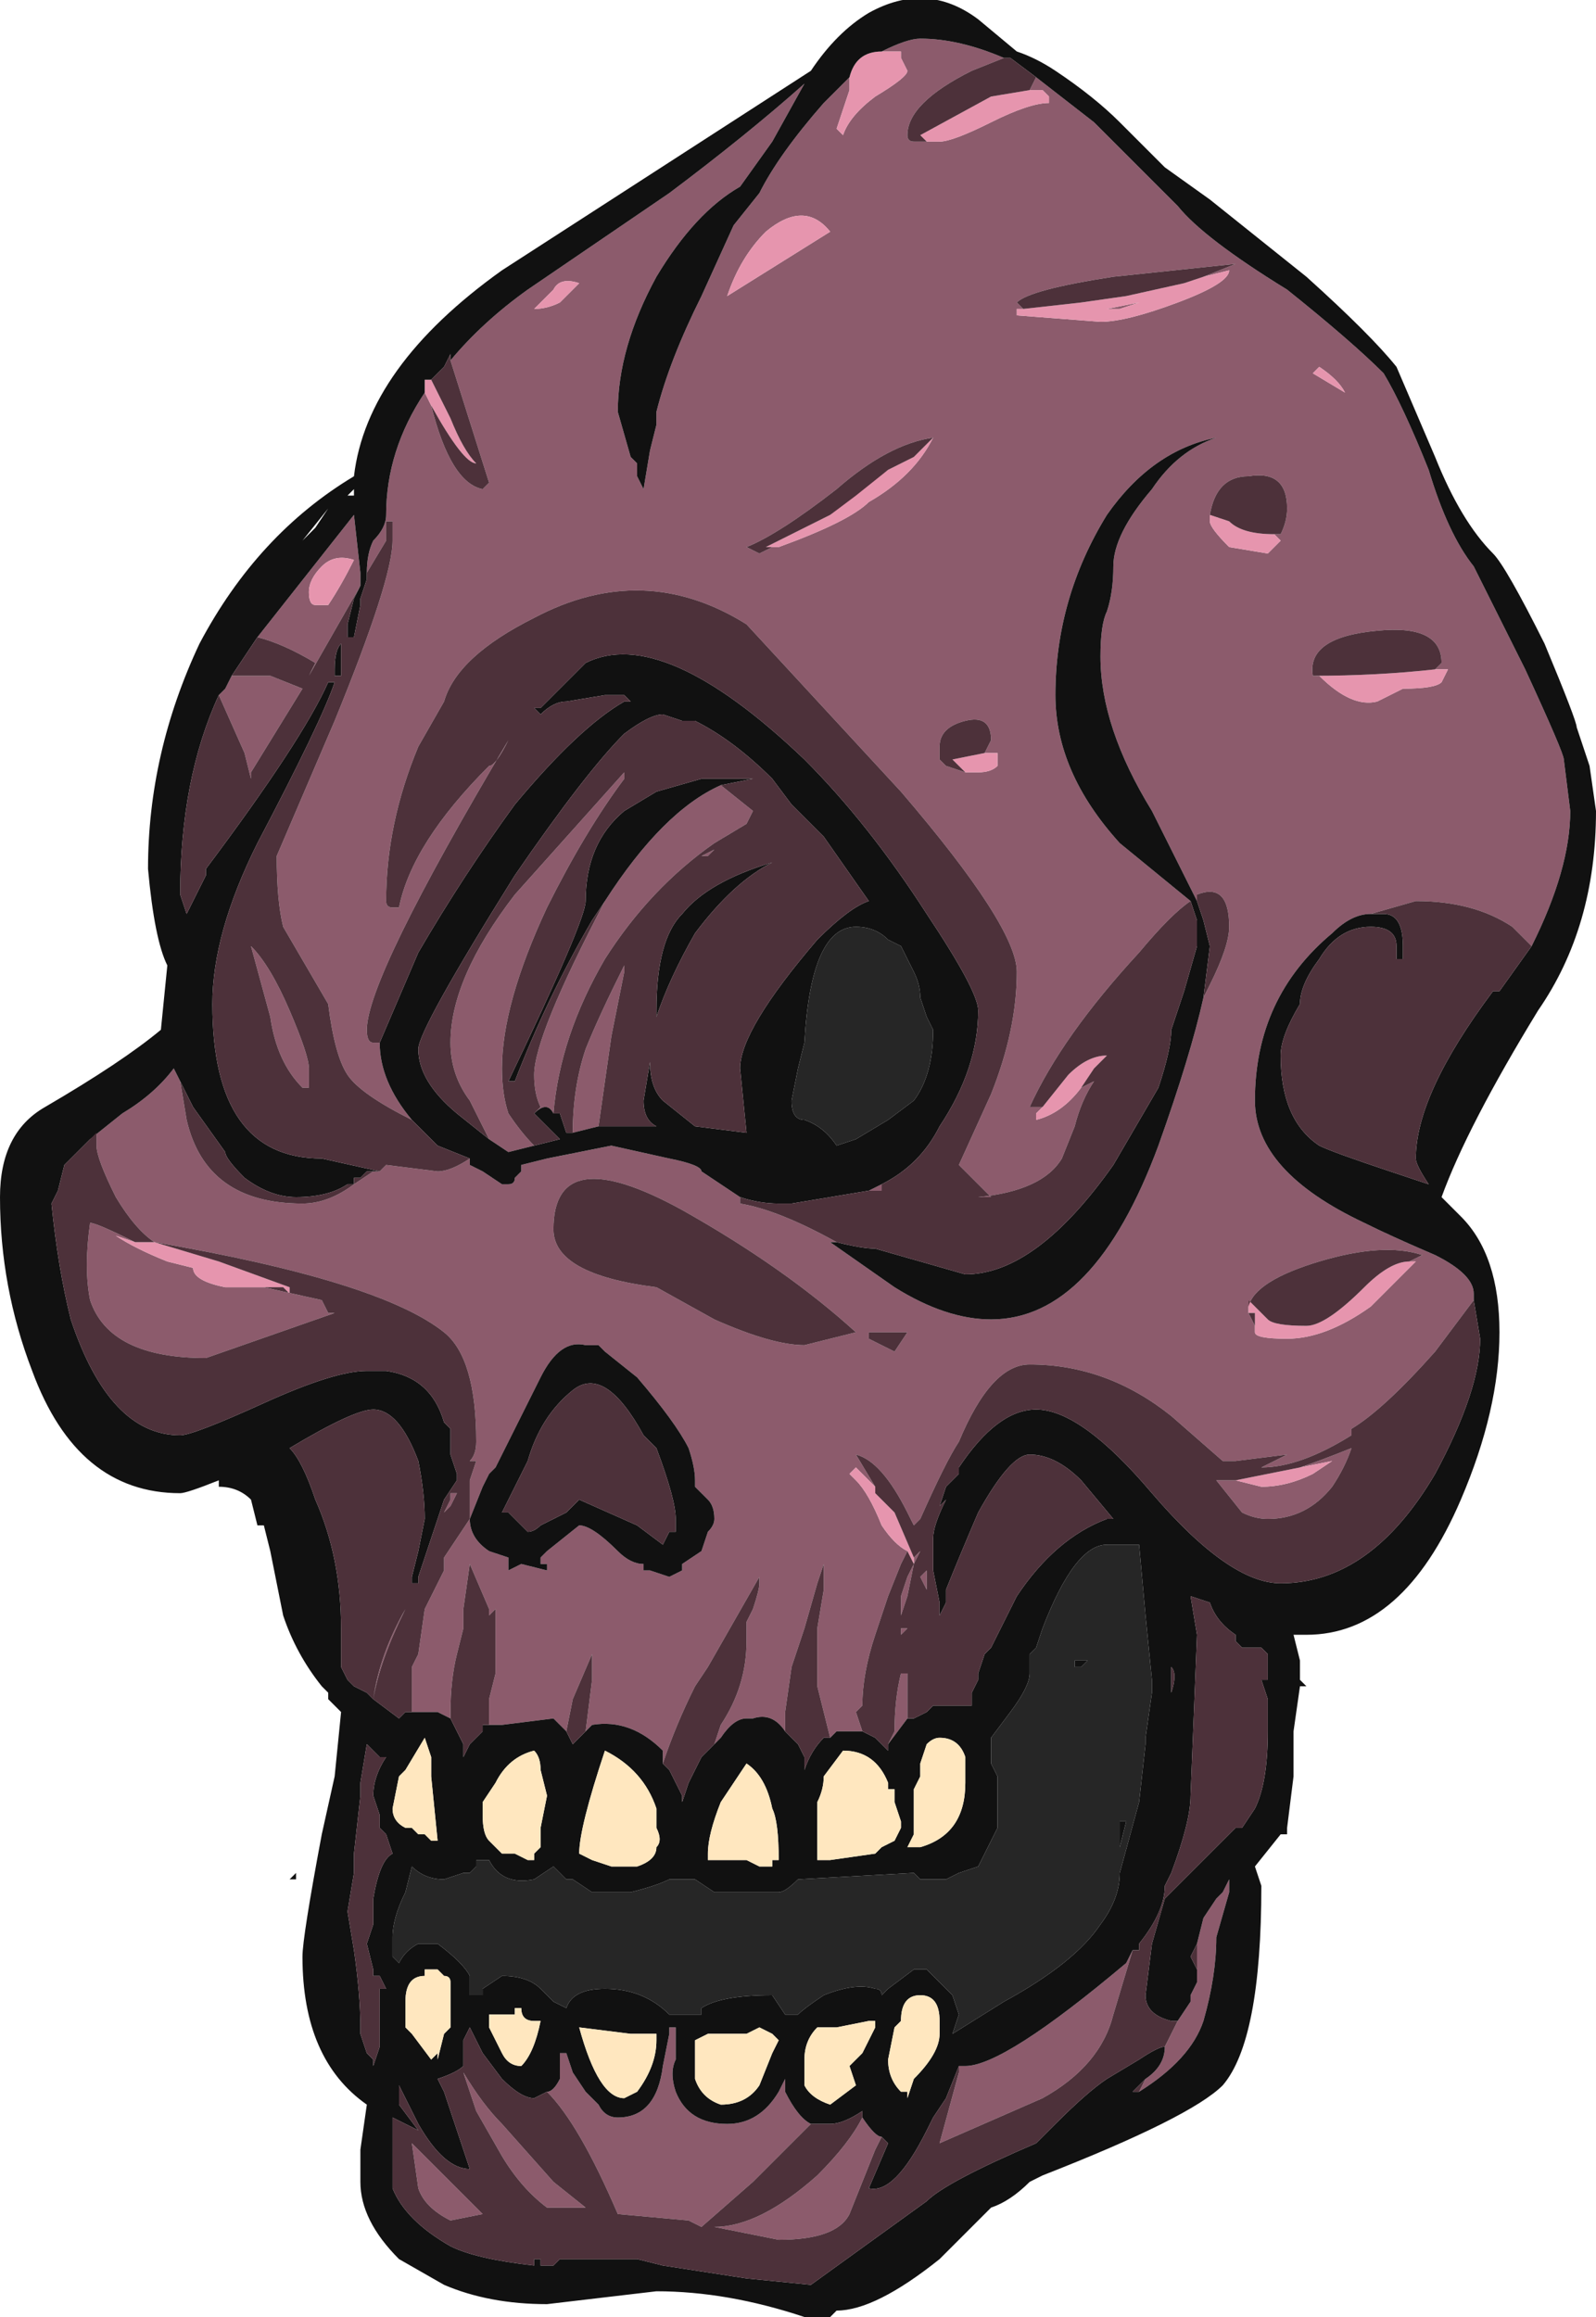 <?xml version="1.0" encoding="UTF-8" standalone="no"?>
<svg xmlns:ffdec="https://www.free-decompiler.com/flash" xmlns:xlink="http://www.w3.org/1999/xlink" ffdec:objectType="frame" height="126.0px" width="86.8px" xmlns="http://www.w3.org/2000/svg">
  <g transform="matrix(1.0, 0.0, 0.0, 1.0, 47.95, 105.35)">
    <use ffdec:characterId="55" height="18.0" transform="matrix(7.0, 0.0, 0.0, 7.0, -47.95, -105.35)" width="12.4" xlink:href="#shape0"/>
  </g>
  <defs>
    <g id="shape0" transform="matrix(1.0, 0.0, 0.0, 1.0, 6.85, 15.05)">
      <path d="M0.0 -14.65 Q0.2 -14.75 0.3 -14.75 0.6 -14.75 0.95 -14.6 L0.7 -14.5 Q0.2 -14.25 0.2 -14.0 0.2 -13.95 0.25 -13.95 L0.35 -13.95 0.45 -13.95 Q0.55 -13.95 0.85 -14.1 1.15 -14.25 1.3 -14.25 L1.3 -14.3 1.25 -14.35 1.15 -14.35 1.2 -14.45 1.65 -14.1 2.3 -13.45 Q2.5 -13.2 3.15 -12.8 3.65 -12.4 3.9 -12.15 4.05 -11.9 4.25 -11.4 4.4 -10.9 4.6 -10.65 L5.0 -9.85 Q5.3 -9.2 5.3 -9.15 L5.35 -8.75 Q5.35 -8.3 5.05 -7.7 L4.9 -7.85 Q4.6 -8.05 4.15 -8.05 L3.8 -7.95 Q3.65 -7.95 3.5 -7.8 2.9 -7.3 2.9 -6.5 2.9 -5.95 3.75 -5.55 3.95 -5.45 4.3 -5.3 4.6 -5.15 4.6 -5.0 L4.6 -4.95 4.3 -4.55 Q3.9 -4.1 3.65 -3.95 L3.65 -3.9 Q3.25 -3.65 2.95 -3.65 L3.15 -3.75 2.75 -3.7 2.65 -3.7 2.25 -4.05 Q1.75 -4.45 1.15 -4.45 0.85 -4.45 0.6 -3.85 0.5 -3.7 0.3 -3.25 L0.25 -3.2 0.2 -3.3 Q0.0 -3.7 -0.2 -3.75 L-0.05 -3.5 -0.2 -3.65 -0.25 -3.6 -0.2 -3.55 Q-0.1 -3.45 0.0 -3.2 0.1 -3.05 0.2 -3.0 L0.15 -2.9 0.05 -2.65 -0.05 -2.35 Q-0.15 -2.05 -0.15 -1.8 L-0.2 -1.75 -0.15 -1.6 -0.35 -1.6 -0.4 -1.55 -0.5 -1.95 -0.5 -2.4 -0.45 -2.7 -0.45 -2.9 -0.5 -2.75 -0.6 -2.4 -0.7 -2.1 -0.75 -1.75 -0.75 -1.6 Q-0.85 -1.75 -1.0 -1.7 L-1.05 -1.7 Q-1.15 -1.7 -1.25 -1.55 L-1.3 -1.5 -1.25 -1.65 Q-1.05 -1.95 -1.05 -2.3 L-1.05 -2.45 -1.0 -2.55 Q-0.95 -2.7 -0.95 -2.75 L-0.95 -2.8 -1.35 -2.1 -1.45 -1.95 Q-1.6 -1.65 -1.7 -1.35 L-1.7 -1.45 Q-1.95 -1.7 -2.25 -1.65 L-2.3 -1.6 -2.25 -2.0 -2.25 -2.2 -2.4 -1.85 -2.45 -1.6 -2.55 -1.7 -2.95 -1.65 -3.05 -1.65 -3.05 -1.85 -3.0 -2.05 -3.0 -2.55 -3.05 -2.5 -3.05 -2.55 -3.2 -2.9 -3.25 -2.55 -3.25 -2.4 -3.3 -2.2 Q-3.35 -2.0 -3.35 -1.75 L-3.35 -1.7 -3.45 -1.75 -3.65 -1.75 -3.65 -2.1 -3.6 -2.2 -3.55 -2.55 -3.4 -2.85 -3.4 -2.95 -3.2 -3.25 -3.2 -3.35 Q-3.2 -3.45 -3.2 -3.5 L-3.2 -3.55 -3.15 -3.7 -3.2 -3.7 Q-3.15 -3.75 -3.15 -3.85 -3.15 -4.5 -3.4 -4.7 -3.9 -5.1 -5.65 -5.4 -5.8 -5.5 -5.95 -5.75 -6.1 -6.05 -6.1 -6.15 L-6.1 -6.25 -6.15 -6.2 -5.9 -6.4 Q-5.65 -6.55 -5.5 -6.75 L-5.45 -6.65 -5.4 -6.35 Q-5.25 -5.7 -4.5 -5.7 -4.3 -5.7 -4.1 -5.85 L-3.95 -5.95 -3.9 -5.95 -3.85 -6.0 -3.45 -5.95 Q-3.35 -5.95 -3.2 -6.05 L-3.2 -6.0 -3.1 -5.95 -2.95 -5.85 -2.9 -5.85 Q-2.85 -5.85 -2.85 -5.9 L-2.8 -5.95 -2.8 -6.0 -2.6 -6.05 -2.1 -6.15 -1.65 -6.05 Q-1.4 -6.0 -1.4 -5.95 L-1.1 -5.75 -1.1 -5.7 Q-0.8 -5.65 -0.35 -5.4 L-0.4 -5.4 0.1 -5.05 Q0.5 -4.8 0.85 -4.8 1.65 -4.8 2.15 -6.15 2.4 -6.85 2.5 -7.3 L2.55 -7.4 Q2.7 -7.7 2.7 -7.85 2.7 -8.2 2.45 -8.1 L2.45 -8.05 2.1 -8.75 Q1.7 -9.4 1.7 -9.95 1.7 -10.2 1.75 -10.3 1.8 -10.45 1.8 -10.65 1.8 -10.9 2.1 -11.25 2.3 -11.55 2.6 -11.65 2.1 -11.55 1.75 -11.05 1.35 -10.4 1.35 -9.65 1.35 -9.05 1.85 -8.5 L2.4 -8.05 Q2.25 -7.95 2.0 -7.65 1.4 -7.0 1.15 -6.45 L1.25 -6.45 1.2 -6.4 1.2 -6.35 Q1.4 -6.4 1.55 -6.6 L1.65 -6.65 Q1.55 -6.5 1.5 -6.3 L1.4 -6.05 Q1.25 -5.8 0.75 -5.75 L0.85 -5.75 0.6 -6.0 0.85 -6.55 Q1.05 -7.05 1.05 -7.5 1.05 -7.85 0.15 -8.9 L-1.05 -10.2 Q-1.85 -10.7 -2.7 -10.25 -3.3 -9.95 -3.4 -9.6 L-3.6 -9.25 Q-3.85 -8.65 -3.85 -8.05 -3.85 -8.0 -3.8 -8.0 L-3.75 -8.0 Q-3.65 -8.5 -3.05 -9.1 -3.0 -9.1 -2.9 -9.3 -4.0 -7.45 -4.0 -7.05 -4.0 -6.95 -3.95 -6.95 L-3.9 -6.95 Q-3.9 -6.65 -3.65 -6.35 -4.05 -6.55 -4.15 -6.7 -4.25 -6.85 -4.3 -7.25 L-4.65 -7.85 Q-4.7 -8.05 -4.7 -8.4 L-4.25 -9.45 Q-3.8 -10.55 -3.8 -10.85 L-3.8 -11.0 -3.85 -11.0 -3.85 -10.85 -4.0 -10.6 Q-4.0 -10.75 -3.95 -10.85 -3.85 -10.95 -3.85 -11.05 -3.85 -11.55 -3.55 -12.0 L-3.5 -11.9 Q-3.35 -11.3 -3.1 -11.25 L-3.05 -11.3 -3.35 -12.25 Q-3.1 -12.55 -2.75 -12.8 L-1.65 -13.55 Q-1.05 -14.0 -0.6 -14.4 L-0.85 -13.95 -1.1 -13.6 Q-1.45 -13.4 -1.75 -12.9 -2.05 -12.35 -2.05 -11.85 L-1.95 -11.5 -1.9 -11.45 -1.9 -11.35 -1.85 -11.25 -1.8 -11.55 -1.75 -11.75 -1.75 -11.85 Q-1.65 -12.25 -1.4 -12.75 L-1.15 -13.3 -0.95 -13.55 Q-0.8 -13.85 -0.45 -14.25 L-0.25 -14.45 -0.25 -14.35 -0.35 -14.05 -0.3 -14.0 Q-0.25 -14.15 -0.05 -14.3 0.2 -14.45 0.2 -14.5 L0.15 -14.6 0.15 -14.65 0.0 -14.65 M3.45 -11.6 L3.45 -11.6 M3.35 -12.15 L3.6 -12.0 Q3.55 -12.1 3.4 -12.2 L3.35 -12.15 M3.05 -10.9 L3.1 -10.9 Q3.15 -11.0 3.15 -11.1 3.15 -11.4 2.85 -11.35 2.6 -11.35 2.55 -11.05 L2.55 -11.0 Q2.55 -10.95 2.7 -10.8 L3.0 -10.75 3.1 -10.85 3.05 -10.9 M2.0 -12.7 Q2.05 -12.7 2.0 -12.7 L1.85 -12.65 1.75 -12.65 2.0 -12.7 M2.5 -12.9 L2.75 -13.0 1.8 -12.9 Q1.15 -12.8 1.05 -12.7 L1.1 -12.65 1.05 -12.65 1.05 -12.6 1.7 -12.55 Q1.9 -12.55 2.3 -12.7 2.7 -12.85 2.7 -12.95 L2.5 -12.9 M0.05 -11.4 L-0.15 -11.25 -0.4 -11.05 -0.2 -11.2 0.05 -11.4 M-0.85 -10.8 L-0.8 -10.8 Q-0.25 -11.0 -0.1 -11.15 0.25 -11.35 0.4 -11.65 0.05 -11.6 -0.35 -11.25 -0.8 -10.9 -1.05 -10.8 L-0.95 -10.75 -0.85 -10.8 M0.8 -9.2 L0.85 -9.3 Q0.85 -9.5 0.65 -9.45 0.45 -9.4 0.45 -9.25 L0.45 -9.15 0.5 -9.1 0.65 -9.05 0.75 -9.05 Q0.85 -9.05 0.9 -9.1 L0.9 -9.2 0.8 -9.2 M0.0 -5.85 L0.0 -5.8 -0.1 -5.8 0.0 -5.85 M4.3 -9.85 L4.35 -9.9 Q4.35 -10.2 3.85 -10.15 3.3 -10.1 3.35 -9.8 L3.4 -9.8 Q3.65 -9.55 3.85 -9.6 L4.05 -9.7 Q4.3 -9.7 4.35 -9.75 L4.4 -9.85 4.3 -9.85 M2.9 -4.75 L2.9 -4.7 Q2.9 -4.65 3.15 -4.65 3.45 -4.65 3.8 -4.9 L4.15 -5.25 4.1 -5.25 4.2 -5.3 Q3.9 -5.4 3.4 -5.25 2.9 -5.1 2.85 -4.9 L2.85 -4.85 2.9 -4.75 M2.75 -3.55 L2.95 -3.5 Q3.15 -3.5 3.35 -3.6 L3.5 -3.7 3.25 -3.65 Q3.4 -3.7 3.65 -3.8 3.6 -3.65 3.5 -3.5 3.3 -3.25 3.0 -3.25 2.9 -3.25 2.8 -3.3 L2.6 -3.55 2.75 -3.55 M0.2 -1.7 L0.05 -1.5 0.1 -1.6 Q0.1 -1.85 0.15 -2.05 L0.2 -2.05 0.2 -1.7 M0.1 -4.55 L0.2 -4.7 -0.1 -4.7 -0.1 -4.65 0.1 -4.55 M1.95 0.1 L1.8 0.6 Q1.7 1.0 1.25 1.25 L0.45 1.6 0.6 1.05 0.6 1.0 0.65 1.0 Q0.95 1.0 1.9 0.2 L1.95 0.1 M0.0 1.55 L-0.05 1.65 Q-0.15 1.9 -0.25 2.15 -0.35 2.35 -0.8 2.35 L-1.3 2.25 Q-0.95 2.25 -0.5 1.85 -0.25 1.6 -0.15 1.4 -0.05 1.55 0.0 1.55 M-0.55 1.45 L-1.0 1.9 -1.4 2.25 -1.5 2.2 -2.05 2.15 Q-2.35 1.45 -2.6 1.2 -2.55 1.2 -2.5 1.1 L-2.5 0.9 -2.45 0.9 -2.4 1.05 -2.3 1.2 -2.2 1.3 Q-2.15 1.4 -2.05 1.4 -1.75 1.4 -1.7 1.0 L-1.65 0.75 -1.65 0.7 -1.6 0.7 -1.6 0.95 Q-1.65 1.05 -1.6 1.2 -1.5 1.45 -1.2 1.45 -0.95 1.45 -0.8 1.2 L-0.75 1.1 -0.75 1.2 Q-0.65 1.4 -0.55 1.45 M2.2 0.85 L2.3 0.65 2.4 0.5 2.4 0.45 2.45 0.35 2.45 0.25 2.45 0.05 2.5 -0.15 2.6 -0.3 2.65 -0.35 2.7 -0.45 2.7 -0.35 2.6 0.0 Q2.6 0.3 2.5 0.65 2.4 0.95 2.0 1.2 L2.05 1.1 Q2.2 1.0 2.2 0.85 M0.15 -2.3 L0.15 -2.4 0.2 -2.4 0.15 -2.35 0.15 -2.3 M0.4 -3.0 L0.35 -2.85 0.35 -2.7 0.3 -2.8 0.35 -2.85 0.4 -3.0 M0.25 -2.95 L0.3 -3.0 0.25 -2.9 0.2 -2.65 0.15 -2.5 0.15 -2.65 0.2 -2.8 0.25 -2.9 0.25 -2.95 M-2.35 -12.85 Q-2.5 -12.9 -2.55 -12.8 L-2.7 -12.65 Q-2.6 -12.65 -2.5 -12.7 L-2.35 -12.85 M-0.8 -13.0 L-0.4 -13.25 Q-0.6 -13.5 -0.9 -13.25 -1.1 -13.05 -1.2 -12.75 L-0.8 -13.0 M-4.1 -10.7 Q-4.25 -10.75 -4.35 -10.65 -4.45 -10.55 -4.45 -10.45 -4.45 -10.35 -4.4 -10.35 L-4.3 -10.35 Q-4.2 -10.5 -4.1 -10.7 M-4.85 -10.1 L-4.1 -11.05 -4.05 -10.6 -4.05 -10.5 -4.45 -9.8 -4.4 -9.9 Q-4.65 -10.05 -4.85 -10.1 M-5.05 -9.8 L-4.75 -9.8 -4.5 -9.7 -4.9 -9.05 -4.9 -9.0 -4.95 -9.2 -5.15 -9.65 -5.1 -9.7 -5.05 -9.8 M-4.9 -7.7 Q-4.75 -7.55 -4.6 -7.2 -4.45 -6.85 -4.45 -6.75 L-4.45 -6.6 -4.5 -6.6 Q-4.7 -6.8 -4.75 -7.15 L-4.9 -7.7 M-1.25 -8.95 L-1.0 -8.75 -1.05 -8.65 -1.3 -8.5 Q-1.8 -8.15 -2.15 -7.6 -2.5 -7.0 -2.55 -6.4 -2.6 -6.5 -2.7 -6.4 L-2.65 -6.45 Q-2.7 -6.55 -2.7 -6.7 -2.7 -7.0 -2.15 -8.05 -1.7 -8.75 -1.25 -8.95 M-2.4 -6.25 Q-2.4 -6.6 -2.3 -6.9 -2.2 -7.15 -2.0 -7.55 L-2.0 -7.5 -2.1 -7.0 -2.2 -6.3 -2.4 -6.25 M-1.35 -9.0 L-1.4 -9.0 -1.35 -9.0 M-3.05 -6.2 L-3.2 -6.5 Q-3.35 -6.7 -3.35 -6.95 -3.35 -7.45 -2.85 -8.1 L-2.0 -9.05 -2.0 -9.0 Q-2.3 -8.6 -2.6 -8.0 -2.95 -7.25 -2.95 -6.75 -2.95 -6.55 -2.9 -6.4 -2.8 -6.25 -2.7 -6.15 L-2.9 -6.1 -3.05 -6.2 M-2.5 -6.2 L-2.55 -6.25 -2.5 -6.2 M-2.0 -9.6 L-1.95 -9.6 -2.0 -9.65 -1.95 -9.6 -2.0 -9.6 M-1.5 -8.3 L-1.5 -8.3 M-1.6 -8.2 L-1.6 -8.2 M-1.4 -8.4 L-1.35 -8.4 -1.3 -8.45 -1.4 -8.4 M-3.95 -1.85 Q-3.9 -2.2 -3.7 -2.55 -3.9 -2.15 -3.95 -1.85 M-5.8 -5.4 L-5.95 -5.45 Q-5.8 -5.35 -5.55 -5.25 L-5.35 -5.2 Q-5.35 -5.1 -5.1 -5.05 L-4.8 -5.05 -4.35 -4.95 -4.3 -4.85 -4.25 -4.85 -5.25 -4.5 Q-6.0 -4.5 -6.15 -4.95 -6.2 -5.2 -6.15 -5.55 -6.1 -5.55 -5.8 -5.4 M-1.55 -5.65 Q-2.55 -6.2 -2.55 -5.5 -2.55 -5.15 -1.75 -5.05 L-1.3 -4.8 Q-0.85 -4.6 -0.6 -4.6 L-0.2 -4.7 Q-0.75 -5.2 -1.55 -5.65 M-2.2 -4.6 L-2.3 -4.6 Q-2.5 -4.65 -2.65 -4.35 L-3.0 -3.65 -3.05 -3.6 -3.1 -3.5 -3.2 -3.25 Q-3.2 -3.1 -3.05 -3.0 L-2.9 -2.95 -2.9 -2.85 -2.8 -2.9 -2.6 -2.85 -2.6 -2.9 -2.65 -2.9 -2.65 -2.95 -2.6 -3.0 -2.35 -3.2 Q-2.25 -3.2 -2.05 -3.0 -1.95 -2.9 -1.85 -2.9 L-1.85 -2.85 -1.8 -2.85 -1.65 -2.8 -1.55 -2.85 -1.55 -2.9 -1.4 -3.0 -1.35 -3.15 Q-1.3 -3.2 -1.3 -3.25 -1.3 -3.35 -1.35 -3.4 L-1.45 -3.5 -1.45 -3.55 Q-1.45 -3.65 -1.5 -3.8 -1.6 -4.0 -1.9 -4.35 L-2.15 -4.55 -2.2 -4.6 M-3.35 -3.45 L-3.3 -3.45 -3.35 -3.35 -3.4 -3.3 -3.35 -3.4 -3.35 -3.45 M-1.55 -1.05 L-1.5 -1.2 -1.55 -1.05 M-2.55 1.9 L-2.3 2.1 -2.6 2.1 Q-2.8 1.95 -2.95 1.7 L-3.15 1.35 -3.25 1.05 Q-3.1 1.3 -2.95 1.45 L-2.55 1.9 M-3.65 1.6 L-3.1 2.15 -3.35 2.2 Q-3.55 2.1 -3.6 1.95 L-3.65 1.6" fill="#8c5b6c" fill-rule="evenodd" stroke="none"/>
      <path d="M0.0 -14.65 L0.15 -14.65 0.15 -14.6 0.2 -14.5 Q0.2 -14.45 -0.05 -14.3 -0.25 -14.15 -0.3 -14.0 L-0.35 -14.05 -0.25 -14.35 -0.25 -14.45 Q-0.2 -14.65 0.0 -14.65 M-3.5 -11.9 L-3.55 -12.0 -3.55 -12.1 -3.5 -12.1 -3.35 -11.8 Q-3.25 -11.55 -3.15 -11.45 -3.25 -11.45 -3.5 -11.9 M1.55 -6.6 Q1.4 -6.4 1.2 -6.35 L1.2 -6.4 1.25 -6.45 1.45 -6.7 Q1.6 -6.85 1.75 -6.85 L1.65 -6.75 1.55 -6.6 M0.2 -3.0 Q0.1 -3.05 0.0 -3.2 -0.1 -3.45 -0.2 -3.55 L-0.25 -3.6 -0.2 -3.65 -0.05 -3.5 -0.05 -3.45 0.1 -3.3 0.25 -2.95 0.25 -2.9 0.2 -3.0 M1.15 -14.35 L1.25 -14.35 1.3 -14.3 1.3 -14.25 Q1.15 -14.25 0.85 -14.1 0.55 -13.95 0.45 -13.95 L0.35 -13.95 0.3 -14.0 0.85 -14.3 1.15 -14.35 M3.35 -12.15 L3.4 -12.2 Q3.55 -12.1 3.6 -12.0 L3.35 -12.15 M3.05 -10.9 L3.1 -10.85 3.0 -10.75 2.7 -10.8 Q2.55 -10.95 2.55 -11.0 L2.55 -11.05 2.7 -11.0 Q2.8 -10.9 3.05 -10.9 M2.0 -12.7 L1.75 -12.65 1.85 -12.65 2.0 -12.7 Q2.05 -12.7 2.0 -12.7 M1.1 -12.65 L1.55 -12.7 1.9 -12.75 2.35 -12.85 2.5 -12.9 2.7 -12.95 Q2.7 -12.85 2.3 -12.7 1.9 -12.55 1.7 -12.55 L1.05 -12.6 1.05 -12.65 1.1 -12.65 M0.05 -11.4 L0.25 -11.5 0.4 -11.65 Q0.25 -11.35 -0.1 -11.15 -0.25 -11.0 -0.8 -10.8 L-0.85 -10.8 -0.9 -10.8 Q-0.7 -10.9 -0.4 -11.05 L-0.15 -11.25 0.05 -11.4 M0.65 -9.05 L0.55 -9.15 0.8 -9.2 0.9 -9.2 0.9 -9.1 Q0.85 -9.05 0.75 -9.05 L0.65 -9.05 M3.4 -9.8 L3.35 -9.8 Q3.85 -9.8 4.3 -9.85 L4.4 -9.85 4.35 -9.75 Q4.3 -9.7 4.05 -9.7 L3.85 -9.6 Q3.65 -9.55 3.4 -9.8 M4.1 -5.25 L4.15 -5.25 3.8 -4.9 Q3.45 -4.65 3.15 -4.65 2.9 -4.65 2.9 -4.7 L2.9 -4.75 2.9 -4.85 2.85 -4.85 2.85 -4.9 2.85 -4.95 3.0 -4.8 Q3.05 -4.75 3.3 -4.75 3.45 -4.75 3.75 -5.05 3.95 -5.25 4.1 -5.25 M3.25 -3.65 L3.5 -3.7 3.35 -3.6 Q3.15 -3.5 2.95 -3.5 L2.75 -3.55 3.25 -3.65 M-0.8 -13.0 L-1.2 -12.75 Q-1.1 -13.05 -0.9 -13.25 -0.6 -13.5 -0.4 -13.25 L-0.8 -13.0 M-2.35 -12.85 L-2.5 -12.7 Q-2.6 -12.65 -2.7 -12.65 L-2.55 -12.8 Q-2.5 -12.9 -2.35 -12.85 M-4.1 -10.7 Q-4.2 -10.5 -4.3 -10.35 L-4.4 -10.35 Q-4.45 -10.35 -4.45 -10.45 -4.45 -10.55 -4.35 -10.65 -4.25 -10.75 -4.1 -10.7 M-4.8 -5.05 L-5.1 -5.05 Q-5.35 -5.1 -5.35 -5.2 L-5.55 -5.25 Q-5.8 -5.35 -5.95 -5.45 L-5.8 -5.4 -5.65 -5.4 -5.15 -5.25 -4.6 -5.05 -4.6 -5.0 -4.65 -5.05 -4.8 -5.05" fill="#e695ae" fill-rule="evenodd" stroke="none"/>
      <path d="M0.95 -14.6 Q0.6 -14.75 0.3 -14.75 0.2 -14.75 0.0 -14.65 -0.2 -14.65 -0.25 -14.45 L-0.45 -14.25 Q-0.8 -13.85 -0.95 -13.55 L-1.15 -13.3 -1.4 -12.75 Q-1.65 -12.25 -1.75 -11.85 L-1.75 -11.75 -1.8 -11.55 -1.85 -11.25 -1.9 -11.35 -1.9 -11.45 -1.95 -11.5 -2.05 -11.85 Q-2.05 -12.35 -1.75 -12.9 -1.45 -13.4 -1.1 -13.6 L-0.85 -13.95 -0.6 -14.4 Q-1.05 -14.0 -1.65 -13.55 L-2.75 -12.8 Q-3.1 -12.55 -3.35 -12.25 L-3.35 -12.3 -3.4 -12.2 -3.5 -12.1 -3.55 -12.1 -3.55 -12.0 Q-3.85 -11.55 -3.85 -11.05 -3.85 -10.95 -3.95 -10.85 -4.0 -10.75 -4.0 -10.6 L-4.0 -10.55 -4.05 -10.4 -4.05 -10.35 -4.1 -10.1 -4.15 -10.1 -4.15 -10.2 -4.1 -10.4 -4.05 -10.5 -4.05 -10.6 -4.1 -11.05 -4.85 -10.1 -5.05 -9.8 -5.1 -9.7 -5.15 -9.65 Q-5.45 -9.0 -5.45 -8.1 L-5.4 -7.95 -5.25 -8.25 -5.25 -8.3 Q-4.5 -9.3 -4.3 -9.75 L-4.25 -9.75 Q-4.35 -9.45 -4.85 -8.5 -5.2 -7.8 -5.2 -7.25 -5.2 -6.05 -4.35 -6.05 L-3.9 -5.95 -3.95 -5.95 -4.0 -5.95 -4.05 -5.9 -4.1 -5.9 -4.1 -5.85 -4.15 -5.85 Q-4.3 -5.75 -4.55 -5.75 -4.75 -5.75 -4.95 -5.9 -5.1 -6.05 -5.1 -6.1 L-5.35 -6.45 -5.45 -6.65 -5.5 -6.75 Q-5.65 -6.55 -5.9 -6.4 L-6.15 -6.2 -6.35 -6.0 -6.4 -5.8 -6.45 -5.7 Q-6.4 -5.2 -6.3 -4.8 -6.0 -3.9 -5.45 -3.9 -5.35 -3.9 -4.8 -4.15 -4.25 -4.4 -4.0 -4.4 L-3.85 -4.4 Q-3.5 -4.35 -3.4 -4.0 L-3.35 -3.95 -3.35 -3.75 -3.3 -3.6 -3.3 -3.55 -3.4 -3.4 -3.6 -2.8 -3.6 -2.75 -3.65 -2.75 -3.65 -2.8 -3.6 -3.0 -3.55 -3.25 Q-3.55 -3.45 -3.6 -3.7 -3.75 -4.1 -3.95 -4.1 -4.1 -4.1 -4.6 -3.8 -4.5 -3.7 -4.4 -3.4 -4.2 -2.95 -4.2 -2.4 L-4.2 -2.1 -4.15 -2.0 -4.1 -1.95 -4.0 -1.9 -3.95 -1.85 -3.75 -1.7 -3.7 -1.75 -3.65 -1.75 -3.45 -1.75 -3.35 -1.7 -3.25 -1.5 -3.25 -1.4 -3.2 -1.5 -3.1 -1.6 -3.1 -1.65 -3.05 -1.65 -2.95 -1.65 -2.55 -1.7 -2.45 -1.6 -2.4 -1.5 -2.3 -1.6 -2.25 -1.65 Q-1.95 -1.7 -1.7 -1.45 L-1.7 -1.35 -1.65 -1.3 Q-1.6 -1.2 -1.55 -1.1 L-1.55 -1.05 -1.5 -1.2 -1.4 -1.4 -1.3 -1.5 -1.25 -1.55 Q-1.15 -1.7 -1.05 -1.7 L-1.0 -1.7 Q-0.85 -1.75 -0.75 -1.6 L-0.65 -1.5 -0.6 -1.4 -0.6 -1.3 Q-0.55 -1.45 -0.45 -1.55 L-0.4 -1.55 -0.35 -1.6 -0.15 -1.6 -0.05 -1.55 0.05 -1.45 0.05 -1.5 0.2 -1.7 0.25 -1.7 0.35 -1.75 0.4 -1.8 0.7 -1.8 0.7 -1.9 0.75 -2.0 0.75 -2.05 0.8 -2.2 0.85 -2.25 1.05 -2.65 Q1.35 -3.1 1.75 -3.25 L1.8 -3.25 1.55 -3.55 Q1.35 -3.75 1.15 -3.75 1.0 -3.75 0.75 -3.3 0.6 -2.95 0.5 -2.7 L0.5 -2.6 0.45 -2.5 0.45 -2.6 0.4 -2.85 0.4 -3.0 0.4 -3.1 Q0.4 -3.2 0.5 -3.4 L0.45 -3.35 0.5 -3.5 0.6 -3.6 0.6 -3.65 Q0.9 -4.1 1.2 -4.1 1.55 -4.1 2.1 -3.45 2.7 -2.75 3.1 -2.75 3.8 -2.75 4.3 -3.6 4.65 -4.25 4.65 -4.65 L4.6 -4.95 4.6 -5.0 Q4.6 -5.15 4.3 -5.3 3.95 -5.45 3.75 -5.55 2.9 -5.95 2.9 -6.5 2.9 -7.3 3.5 -7.8 3.65 -7.95 3.8 -7.95 L3.9 -7.95 Q4.05 -7.95 4.05 -7.7 L4.05 -7.6 4.0 -7.6 4.0 -7.7 Q4.0 -7.85 3.8 -7.85 3.55 -7.85 3.4 -7.6 3.25 -7.4 3.25 -7.25 3.1 -7.0 3.1 -6.85 3.1 -6.35 3.4 -6.15 3.5 -6.1 3.95 -5.95 L4.25 -5.85 Q4.15 -6.0 4.15 -6.05 4.15 -6.55 4.75 -7.35 L4.8 -7.35 5.05 -7.7 Q5.35 -8.3 5.35 -8.75 L5.3 -9.15 Q5.3 -9.2 5.0 -9.85 L4.6 -10.65 Q4.4 -10.9 4.25 -11.4 4.05 -11.9 3.9 -12.15 3.65 -12.4 3.15 -12.8 2.5 -13.2 2.3 -13.45 L1.65 -14.1 1.2 -14.45 1.0 -14.6 0.95 -14.6 M-3.65 -6.35 Q-3.9 -6.65 -3.9 -6.95 L-3.6 -7.65 Q-3.25 -8.25 -2.85 -8.8 -2.35 -9.4 -2.0 -9.6 L-1.95 -9.6 -2.0 -9.65 -2.15 -9.65 -2.45 -9.6 Q-2.55 -9.6 -2.65 -9.5 L-2.7 -9.55 -2.65 -9.55 -2.3 -9.9 Q-1.7 -10.2 -0.6 -9.15 -0.1 -8.65 0.35 -7.95 0.75 -7.35 0.75 -7.2 0.75 -6.75 0.45 -6.3 0.3 -6.0 0.0 -5.85 L-0.1 -5.8 -0.7 -5.7 -0.8 -5.7 Q-0.95 -5.7 -1.1 -5.75 L-1.4 -5.95 Q-1.4 -6.0 -1.65 -6.05 L-2.1 -6.15 -2.6 -6.05 -2.8 -6.0 -2.8 -5.95 -2.85 -5.9 Q-2.85 -5.85 -2.9 -5.85 L-2.95 -5.85 -3.1 -5.95 -3.2 -6.0 -3.2 -6.05 -3.45 -6.15 -3.65 -6.35 M2.4 -8.05 L1.85 -8.5 Q1.35 -9.05 1.35 -9.65 1.35 -10.4 1.75 -11.05 2.1 -11.55 2.6 -11.65 2.3 -11.55 2.1 -11.25 1.8 -10.9 1.8 -10.65 1.8 -10.45 1.75 -10.3 1.7 -10.2 1.7 -9.95 1.7 -9.4 2.1 -8.75 L2.45 -8.05 2.5 -7.9 2.55 -7.7 2.5 -7.3 Q2.4 -6.85 2.15 -6.15 1.65 -4.8 0.85 -4.8 0.5 -4.8 0.1 -5.05 L-0.4 -5.4 -0.35 -5.4 Q-0.15 -5.35 -0.05 -5.35 L0.65 -5.15 Q1.2 -5.15 1.8 -6.0 L2.15 -6.6 Q2.25 -6.9 2.25 -7.05 L2.35 -7.35 2.45 -7.7 2.45 -7.9 2.4 -8.05 M1.05 -14.65 Q1.2 -14.6 1.35 -14.5 1.65 -14.3 1.85 -14.1 L2.2 -13.75 2.55 -13.5 3.3 -12.9 Q3.8 -12.45 4.0 -12.2 L4.3 -11.5 Q4.5 -11.0 4.75 -10.75 4.85 -10.65 5.15 -10.05 5.4 -9.45 5.4 -9.4 L5.5 -9.1 5.55 -8.75 Q5.55 -7.85 5.1 -7.2 4.55 -6.3 4.35 -5.75 L4.5 -5.6 Q4.8 -5.3 4.8 -4.7 4.8 -4.1 4.5 -3.4 4.05 -2.35 3.3 -2.35 L3.2 -2.35 3.25 -2.15 3.25 -2.0 3.3 -1.95 3.25 -1.95 3.2 -1.6 3.2 -1.25 3.15 -0.85 3.15 -0.8 3.1 -0.8 2.9 -0.55 2.95 -0.4 Q2.95 0.8 2.65 1.15 2.4 1.4 1.25 1.85 L1.15 1.9 Q1.0 2.05 0.85 2.1 L0.45 2.5 Q-0.05 2.9 -0.35 2.9 L-0.4 2.95 -0.6 2.95 Q-1.2 2.75 -1.75 2.75 L-2.6 2.85 Q-3.05 2.85 -3.4 2.7 L-3.75 2.5 Q-4.05 2.2 -4.05 1.9 L-4.05 1.65 -4.0 1.3 Q-4.5 0.95 -4.5 0.15 -4.5 0.0 -4.35 -0.8 L-4.25 -1.25 -4.2 -1.75 -4.3 -1.85 -4.3 -1.9 -4.35 -1.95 Q-4.55 -2.2 -4.65 -2.5 L-4.75 -3.0 -4.8 -3.2 -4.85 -3.2 -4.9 -3.4 Q-5.0 -3.5 -5.15 -3.5 L-5.15 -3.55 Q-5.4 -3.45 -5.45 -3.45 -6.25 -3.45 -6.6 -4.4 -6.85 -5.05 -6.85 -5.75 -6.85 -6.25 -6.5 -6.45 -5.9 -6.8 -5.6 -7.05 L-5.55 -7.55 Q-5.65 -7.75 -5.7 -8.3 -5.7 -9.2 -5.3 -10.05 -4.85 -10.9 -4.1 -11.35 -4.0 -12.2 -2.95 -12.95 L-0.55 -14.5 Q-0.35 -14.8 -0.1 -14.95 0.35 -15.2 0.75 -14.9 L1.05 -14.65 M3.45 -11.6 L3.45 -11.6 M0.15 -7.7 L0.05 -7.75 Q-0.05 -7.85 -0.2 -7.85 -0.55 -7.85 -0.6 -6.95 L-0.65 -6.75 -0.7 -6.5 Q-0.7 -6.35 -0.6 -6.35 -0.45 -6.3 -0.35 -6.15 L-0.2 -6.2 0.05 -6.35 0.25 -6.5 Q0.4 -6.7 0.4 -7.05 L0.35 -7.15 0.3 -7.3 Q0.3 -7.4 0.25 -7.5 L0.15 -7.7 M1.95 -3.05 L1.75 -3.05 Q1.5 -3.05 1.25 -2.4 L1.2 -2.25 1.15 -2.2 1.15 -2.15 1.15 -2.05 Q1.15 -1.95 1.0 -1.75 L0.85 -1.55 0.85 -1.35 0.9 -1.25 0.9 -0.85 0.75 -0.55 0.6 -0.5 0.5 -0.45 0.3 -0.45 0.25 -0.5 -0.65 -0.45 Q-0.75 -0.35 -0.8 -0.35 L-1.3 -0.35 -1.45 -0.45 -1.65 -0.45 Q-1.75 -0.4 -1.95 -0.35 L-2.25 -0.35 -2.4 -0.45 -2.45 -0.45 -2.55 -0.55 -2.7 -0.45 Q-2.95 -0.4 -3.05 -0.6 L-3.15 -0.6 -3.15 -0.55 -3.2 -0.5 -3.25 -0.5 -3.4 -0.45 Q-3.55 -0.45 -3.65 -0.55 L-3.7 -0.35 Q-3.8 -0.15 -3.8 0.0 L-3.8 0.15 -3.75 0.2 Q-3.7 0.1 -3.6 0.05 L-3.45 0.05 Q-3.25 0.2 -3.2 0.3 L-3.2 0.45 -3.1 0.45 -3.1 0.4 -2.95 0.3 Q-2.75 0.3 -2.65 0.4 L-2.55 0.5 -2.45 0.55 Q-2.4 0.4 -2.15 0.4 -1.85 0.4 -1.65 0.6 L-1.4 0.6 -1.4 0.55 Q-1.25 0.45 -0.85 0.45 L-0.75 0.6 -0.65 0.6 Q-0.6 0.55 -0.45 0.45 -0.2 0.35 -0.05 0.4 0.0 0.4 0.0 0.45 L0.05 0.4 0.25 0.25 0.35 0.25 0.55 0.45 0.6 0.6 0.55 0.75 0.95 0.5 Q1.5 0.2 1.7 -0.1 1.85 -0.3 1.85 -0.5 L2.0 -1.05 2.05 -1.5 2.05 -1.55 2.1 -1.9 2.1 -2.0 2.05 -2.5 2.0 -3.05 1.95 -3.05 M1.5 -2.1 L1.5 -2.15 1.6 -2.15 1.55 -2.1 1.5 -2.1 M2.3 0.65 L2.25 0.65 Q2.05 0.6 2.05 0.45 L2.1 0.05 2.2 -0.3 Q2.3 -0.4 2.55 -0.65 L2.75 -0.85 2.8 -0.85 2.9 -1.0 Q3.0 -1.2 3.0 -1.6 L3.0 -1.85 2.95 -2.0 3.0 -2.0 3.0 -2.2 2.95 -2.25 2.8 -2.25 2.75 -2.3 2.75 -2.35 Q2.6 -2.45 2.55 -2.6 L2.4 -2.65 2.45 -2.35 2.4 -1.1 Q2.4 -0.9 2.25 -0.5 L2.2 -0.4 Q2.2 -0.2 2.0 0.05 L2.0 0.1 1.95 0.1 1.9 0.2 Q0.95 1.0 0.65 1.0 L0.6 1.0 0.5 1.25 0.4 1.4 0.35 1.5 Q0.1 2.0 -0.1 1.95 L0.05 1.6 0.0 1.55 Q-0.05 1.55 -0.15 1.4 L-0.15 1.35 Q-0.3 1.45 -0.4 1.45 L-0.55 1.45 Q-0.65 1.4 -0.75 1.2 L-0.75 1.1 -0.8 1.2 Q-0.95 1.45 -1.2 1.45 -1.5 1.45 -1.6 1.2 -1.65 1.05 -1.6 0.95 L-1.6 0.7 -1.65 0.7 -1.65 0.75 -1.7 1.0 Q-1.75 1.4 -2.05 1.4 -2.15 1.4 -2.2 1.3 L-2.3 1.2 -2.4 1.05 -2.45 0.9 -2.5 0.9 -2.5 1.1 Q-2.55 1.2 -2.6 1.2 L-2.7 1.25 Q-2.8 1.25 -2.95 1.1 L-3.1 0.9 -3.2 0.7 -3.25 0.8 -3.25 1.0 Q-3.3 1.05 -3.45 1.1 L-3.4 1.2 -3.2 1.8 Q-3.4 1.8 -3.6 1.45 L-3.75 1.15 -3.75 1.3 -3.6 1.5 -3.8 1.4 -3.8 1.5 Q-3.8 1.85 -3.8 1.95 -3.7 2.2 -3.35 2.4 -3.15 2.5 -2.7 2.55 L-2.7 2.5 -2.65 2.5 -2.65 2.55 -2.55 2.55 -2.5 2.5 -1.9 2.5 -1.7 2.55 -1.05 2.65 -0.55 2.7 0.35 2.05 Q0.5 1.9 1.2 1.6 L1.35 1.45 Q1.6 1.2 1.75 1.1 L2.0 0.95 Q2.15 0.85 2.2 0.85 2.2 1.0 2.05 1.1 L1.95 1.2 2.0 1.2 Q2.4 0.95 2.5 0.65 2.6 0.3 2.6 0.0 L2.7 -0.35 2.7 -0.45 2.65 -0.35 2.6 -0.3 2.5 -0.15 2.45 0.05 2.4 0.15 2.45 0.25 2.45 0.35 2.4 0.45 2.4 0.5 2.3 0.65 M2.25 -2.6 L2.25 -2.6 M2.25 -2.1 L2.25 -1.9 Q2.3 -2.05 2.25 -2.1 M0.45 -1.55 Q0.4 -1.55 0.35 -1.5 L0.3 -1.35 0.3 -1.25 0.25 -1.15 Q0.25 -1.1 0.25 -1.0 L0.25 -0.8 0.2 -0.7 0.3 -0.7 Q0.65 -0.8 0.65 -1.2 L0.65 -1.4 Q0.6 -1.55 0.45 -1.55 M0.05 -1.2 Q-0.05 -1.45 -0.3 -1.45 L-0.45 -1.25 Q-0.45 -1.15 -0.5 -1.05 L-0.5 -0.6 -0.4 -0.6 -0.05 -0.65 0.0 -0.7 0.1 -0.75 0.15 -0.85 0.15 -0.9 0.1 -1.05 0.1 -1.15 0.05 -1.15 0.05 -1.2 M2.25 -1.05 L2.25 -1.05 M2.25 -1.65 L2.25 -1.65 M1.85 -0.9 L1.9 -0.9 1.85 -0.7 1.85 -0.9 M0.15 0.65 L0.1 0.7 0.05 0.95 Q0.05 1.1 0.15 1.2 L0.2 1.2 0.2 1.25 0.25 1.1 Q0.45 0.9 0.45 0.75 L0.45 0.65 Q0.45 0.45 0.3 0.45 0.15 0.45 0.15 0.65 M-4.4 -10.95 L-4.3 -11.1 -4.5 -10.85 -4.4 -10.95 M-4.15 -11.2 L-4.1 -11.2 -4.1 -11.25 -4.15 -11.2 M-4.2 -10.05 L-4.2 -9.8 -4.25 -9.8 -4.25 -9.85 Q-4.25 -10.0 -4.2 -10.05 M-2.2 -6.3 L-1.75 -6.3 Q-1.85 -6.35 -1.85 -6.5 L-1.8 -6.8 Q-1.8 -6.6 -1.7 -6.5 L-1.45 -6.3 -1.05 -6.25 -1.1 -6.75 Q-1.1 -7.05 -0.5 -7.75 -0.25 -8.0 -0.1 -8.05 L-0.45 -8.55 -0.7 -8.8 -0.85 -9.0 -1.0 -9.0 -1.25 -8.95 Q-1.7 -8.75 -2.15 -8.05 L-2.25 -7.9 Q-2.6 -7.3 -2.85 -6.65 L-2.9 -6.65 Q-2.3 -7.9 -2.3 -8.05 -2.3 -8.5 -2.0 -8.75 L-1.75 -8.9 -1.4 -9.0 -1.35 -9.0 -0.85 -9.0 Q-1.15 -9.3 -1.45 -9.45 L-1.55 -9.45 -1.7 -9.5 Q-1.8 -9.5 -2.0 -9.35 -2.3 -9.05 -2.85 -8.25 -3.6 -7.05 -3.6 -6.9 -3.6 -6.65 -3.3 -6.4 L-3.05 -6.2 -2.9 -6.1 -2.7 -6.15 -2.5 -6.2 -2.55 -6.25 -2.7 -6.4 Q-2.6 -6.5 -2.55 -6.4 L-2.5 -6.4 -2.45 -6.25 -2.4 -6.25 -2.2 -6.3 M-1.75 -7.2 Q-1.75 -7.75 -1.55 -7.95 -1.35 -8.2 -0.85 -8.35 -1.15 -8.2 -1.45 -7.8 -1.65 -7.45 -1.75 -7.15 L-1.75 -7.2 M-2.2 -4.6 L-2.15 -4.55 -1.9 -4.35 Q-1.6 -4.0 -1.5 -3.8 -1.45 -3.65 -1.45 -3.55 L-1.45 -3.5 -1.35 -3.4 Q-1.3 -3.35 -1.3 -3.25 -1.3 -3.2 -1.35 -3.15 L-1.4 -3.0 -1.55 -2.9 -1.55 -2.85 -1.65 -2.8 -1.8 -2.85 -1.85 -2.85 -1.85 -2.9 Q-1.95 -2.9 -2.05 -3.0 -2.25 -3.2 -2.35 -3.2 L-2.6 -3.0 -2.65 -2.95 -2.65 -2.9 -2.6 -2.9 -2.6 -2.85 -2.8 -2.9 -2.9 -2.85 -2.9 -2.95 -3.05 -3.0 Q-3.2 -3.1 -3.2 -3.25 L-3.1 -3.5 -3.05 -3.6 -3.0 -3.65 -2.65 -4.35 Q-2.5 -4.65 -2.3 -4.6 L-2.2 -4.6 M-2.75 -3.7 L-2.95 -3.3 -2.9 -3.3 -2.75 -3.15 Q-2.7 -3.15 -2.65 -3.2 L-2.45 -3.3 -2.35 -3.4 -1.9 -3.2 -1.7 -3.05 -1.65 -3.15 -1.6 -3.15 -1.6 -3.25 Q-1.6 -3.4 -1.75 -3.8 L-1.85 -3.9 Q-2.15 -4.45 -2.4 -4.25 -2.65 -4.05 -2.75 -3.7 M-4.6 -0.45 L-4.55 -0.5 -4.55 -0.45 -4.6 -0.45 M-3.55 -1.55 L-3.7 -1.3 -3.75 -1.25 -3.8 -1.0 Q-3.8 -0.9 -3.7 -0.85 L-3.65 -0.85 -3.6 -0.8 -3.55 -0.8 -3.5 -0.75 -3.45 -0.75 -3.5 -1.25 -3.5 -1.4 -3.55 -1.55 M-3.1 -1.05 L-3.1 -0.95 Q-3.1 -0.8 -3.05 -0.75 L-2.95 -0.65 -2.85 -0.65 -2.75 -0.6 -2.7 -0.6 -2.7 -0.65 -2.65 -0.7 -2.65 -0.85 -2.6 -1.1 -2.65 -1.3 Q-2.65 -1.4 -2.7 -1.45 -2.9 -1.4 -3.0 -1.2 L-3.1 -1.05 M-3.9 -1.4 L-4.0 -1.5 -4.05 -1.2 -4.05 -1.1 -4.1 -0.65 -4.1 -0.5 -4.15 -0.2 -4.1 0.1 Q-4.05 0.45 -4.05 0.7 L-4.05 0.75 -4.0 0.9 -3.95 0.95 -3.95 1.0 -3.9 0.85 -3.9 0.4 -3.85 0.4 -3.9 0.3 -3.95 0.3 -3.95 0.25 -4.0 0.05 -3.95 -0.1 -3.95 -0.3 Q-3.9 -0.6 -3.8 -0.65 L-3.85 -0.8 -3.9 -0.85 -3.9 -0.95 -3.95 -1.1 Q-3.95 -1.25 -3.85 -1.4 L-3.9 -1.4 M-1.75 -1.0 Q-1.85 -1.3 -2.15 -1.45 -2.35 -0.85 -2.35 -0.65 L-2.25 -0.6 -2.1 -0.55 -1.9 -0.55 Q-1.75 -0.6 -1.75 -0.7 -1.7 -0.75 -1.75 -0.85 L-1.75 -1.0 M-1.25 -1.05 Q-1.35 -0.8 -1.35 -0.65 L-1.35 -0.6 -1.05 -0.6 -0.95 -0.55 -0.85 -0.55 -0.85 -0.6 -0.8 -0.6 Q-0.8 -0.9 -0.85 -1.0 -0.9 -1.25 -1.05 -1.35 L-1.25 -1.05 M-0.5 0.7 Q-0.6 0.8 -0.6 0.95 L-0.6 1.15 Q-0.55 1.25 -0.4 1.3 L-0.2 1.15 -0.25 1.0 -0.15 0.9 -0.05 0.7 -0.05 0.65 -0.1 0.65 -0.35 0.7 -0.5 0.7 M-1.45 0.8 L-1.45 1.1 Q-1.4 1.25 -1.25 1.3 -1.05 1.3 -0.95 1.15 L-0.85 0.9 -0.8 0.8 -0.85 0.75 -0.95 0.7 -1.05 0.75 -1.35 0.75 -1.45 0.8 M-1.75 0.75 L-1.95 0.75 -2.35 0.7 Q-2.2 1.25 -2.0 1.25 L-1.9 1.2 Q-1.75 1.0 -1.75 0.8 L-1.75 0.75 M-2.8 0.55 L-2.85 0.55 -2.85 0.6 -3.05 0.6 -3.05 0.7 -2.95 0.9 Q-2.9 1.0 -2.8 1.0 -2.7 0.9 -2.65 0.65 L-2.7 0.65 Q-2.8 0.65 -2.8 0.55 M-3.55 0.3 Q-3.7 0.3 -3.7 0.5 L-3.7 0.7 -3.65 0.75 -3.5 0.95 -3.45 0.9 -3.45 0.95 -3.4 0.75 -3.35 0.7 -3.35 0.35 Q-3.35 0.3 -3.4 0.3 L-3.45 0.25 -3.55 0.25 -3.55 0.3" fill="#111111" fill-rule="evenodd" stroke="none"/>
      <path d="M-3.35 -12.25 L-3.05 -11.3 -3.1 -11.25 Q-3.35 -11.3 -3.5 -11.9 -3.25 -11.45 -3.15 -11.45 -3.25 -11.55 -3.35 -11.8 L-3.5 -12.1 -3.4 -12.2 -3.35 -12.3 -3.35 -12.25 M-4.0 -10.6 L-3.85 -10.85 -3.85 -11.0 -3.8 -11.0 -3.8 -10.85 Q-3.8 -10.55 -4.25 -9.45 L-4.7 -8.4 Q-4.7 -8.05 -4.65 -7.85 L-4.3 -7.25 Q-4.25 -6.85 -4.15 -6.7 -4.05 -6.55 -3.65 -6.35 L-3.45 -6.15 -3.2 -6.05 Q-3.35 -5.95 -3.45 -5.95 L-3.85 -6.0 -3.9 -5.95 -4.35 -6.05 Q-5.2 -6.05 -5.2 -7.25 -5.2 -7.8 -4.85 -8.5 -4.35 -9.45 -4.25 -9.75 L-4.3 -9.75 Q-4.5 -9.3 -5.25 -8.3 L-5.25 -8.25 -5.4 -7.95 -5.45 -8.1 Q-5.45 -9.0 -5.15 -9.65 L-4.95 -9.2 -4.9 -9.0 -4.9 -9.05 -4.5 -9.7 -4.75 -9.8 -5.05 -9.8 -4.85 -10.1 Q-4.65 -10.05 -4.4 -9.9 L-4.45 -9.8 -4.05 -10.5 -4.1 -10.4 -4.15 -10.2 -4.15 -10.1 -4.1 -10.1 -4.05 -10.35 -4.05 -10.4 -4.0 -10.55 -4.0 -10.6 M-3.9 -6.95 L-3.95 -6.95 Q-4.0 -6.95 -4.0 -7.05 -4.0 -7.45 -2.9 -9.3 -3.0 -9.1 -3.05 -9.1 -3.65 -8.5 -3.75 -8.0 L-3.8 -8.0 Q-3.85 -8.0 -3.85 -8.05 -3.85 -8.65 -3.6 -9.25 L-3.4 -9.6 Q-3.3 -9.95 -2.7 -10.25 -1.85 -10.7 -1.05 -10.2 L0.15 -8.9 Q1.05 -7.85 1.05 -7.5 1.05 -7.05 0.85 -6.55 L0.6 -6.0 0.85 -5.75 0.75 -5.75 Q1.25 -5.8 1.4 -6.05 L1.5 -6.3 Q1.55 -6.5 1.65 -6.65 L1.55 -6.6 1.65 -6.75 1.75 -6.85 Q1.6 -6.85 1.45 -6.7 L1.25 -6.45 1.15 -6.45 Q1.4 -7.0 2.0 -7.65 2.25 -7.95 2.4 -8.05 L2.45 -7.9 2.45 -7.7 2.35 -7.35 2.25 -7.05 Q2.25 -6.9 2.15 -6.6 L1.8 -6.0 Q1.2 -5.15 0.65 -5.15 L-0.05 -5.35 Q-0.15 -5.35 -0.35 -5.4 -0.8 -5.65 -1.1 -5.7 L-1.1 -5.75 Q-0.95 -5.7 -0.8 -5.7 L-0.7 -5.7 -0.1 -5.8 0.0 -5.8 0.0 -5.85 Q0.3 -6.0 0.45 -6.3 0.75 -6.75 0.75 -7.2 0.75 -7.35 0.35 -7.95 -0.1 -8.65 -0.6 -9.15 -1.7 -10.2 -2.3 -9.9 L-2.65 -9.55 -2.7 -9.55 -2.65 -9.5 Q-2.55 -9.6 -2.45 -9.6 L-2.15 -9.65 -2.0 -9.65 -1.95 -9.6 -2.0 -9.6 Q-2.35 -9.4 -2.85 -8.8 -3.25 -8.25 -3.6 -7.65 L-3.9 -6.95 M2.45 -8.05 L2.45 -8.1 Q2.7 -8.2 2.7 -7.85 2.7 -7.7 2.55 -7.4 L2.5 -7.3 2.55 -7.7 2.5 -7.9 2.45 -8.05 M-3.95 -5.95 L-4.1 -5.85 Q-4.3 -5.7 -4.5 -5.7 -5.25 -5.7 -5.4 -6.35 L-5.45 -6.65 -5.35 -6.45 -5.1 -6.1 Q-5.1 -6.05 -4.95 -5.9 -4.75 -5.75 -4.55 -5.75 -4.3 -5.75 -4.15 -5.85 L-4.1 -5.85 -4.1 -5.9 -4.05 -5.9 -4.0 -5.95 -3.95 -5.95 M-6.15 -6.2 L-6.1 -6.25 -6.1 -6.15 Q-6.1 -6.05 -5.95 -5.75 -5.8 -5.5 -5.65 -5.4 -3.9 -5.1 -3.4 -4.7 -3.15 -4.5 -3.15 -3.85 -3.15 -3.75 -3.2 -3.7 L-3.15 -3.7 -3.2 -3.55 -3.2 -3.5 Q-3.2 -3.45 -3.2 -3.35 L-3.2 -3.25 -3.4 -2.95 -3.4 -2.85 -3.55 -2.55 -3.6 -2.2 -3.65 -2.1 -3.65 -1.75 -3.7 -1.75 -3.75 -1.7 -3.95 -1.85 -4.0 -1.9 -4.1 -1.95 -4.15 -2.0 -4.2 -2.1 -4.2 -2.4 Q-4.2 -2.95 -4.4 -3.4 -4.5 -3.7 -4.6 -3.8 -4.1 -4.1 -3.95 -4.1 -3.75 -4.1 -3.6 -3.7 -3.55 -3.45 -3.55 -3.25 L-3.6 -3.0 -3.65 -2.8 -3.65 -2.75 -3.6 -2.75 -3.6 -2.8 -3.4 -3.4 -3.3 -3.55 -3.3 -3.6 -3.35 -3.75 -3.35 -3.95 -3.4 -4.0 Q-3.5 -4.35 -3.85 -4.4 L-4.0 -4.4 Q-4.25 -4.4 -4.8 -4.15 -5.35 -3.9 -5.45 -3.9 -6.0 -3.9 -6.3 -4.8 -6.4 -5.2 -6.45 -5.7 L-6.4 -5.8 -6.35 -6.0 -6.15 -6.2 M-3.35 -1.7 L-3.35 -1.75 Q-3.35 -2.0 -3.3 -2.2 L-3.25 -2.4 -3.25 -2.55 -3.2 -2.9 -3.05 -2.55 -3.05 -2.5 -3.0 -2.55 -3.0 -2.05 -3.05 -1.85 -3.05 -1.65 -3.1 -1.65 -3.1 -1.6 -3.2 -1.5 -3.25 -1.4 -3.25 -1.5 -3.35 -1.7 M-2.45 -1.6 L-2.4 -1.85 -2.25 -2.2 -2.25 -2.0 -2.3 -1.6 -2.4 -1.5 -2.45 -1.6 M-1.7 -1.35 Q-1.6 -1.65 -1.45 -1.95 L-1.35 -2.1 -0.95 -2.8 -0.95 -2.75 Q-0.95 -2.7 -1.0 -2.55 L-1.05 -2.45 -1.05 -2.3 Q-1.05 -1.95 -1.25 -1.65 L-1.3 -1.5 -1.4 -1.4 -1.5 -1.2 -1.55 -1.05 -1.55 -1.1 Q-1.6 -1.2 -1.65 -1.3 L-1.7 -1.35 M-0.75 -1.6 L-0.75 -1.75 -0.7 -2.1 -0.6 -2.4 -0.5 -2.75 -0.45 -2.9 -0.45 -2.7 -0.5 -2.4 -0.5 -1.95 -0.4 -1.55 -0.45 -1.55 Q-0.55 -1.45 -0.6 -1.3 L-0.6 -1.4 -0.65 -1.5 -0.75 -1.6 M-0.15 -1.6 L-0.2 -1.75 -0.15 -1.8 Q-0.15 -2.05 -0.05 -2.35 L0.05 -2.65 0.15 -2.9 0.2 -3.0 0.25 -2.9 0.25 -2.95 0.1 -3.3 -0.05 -3.45 -0.05 -3.5 -0.2 -3.75 Q0.0 -3.7 0.2 -3.3 L0.25 -3.2 0.3 -3.25 Q0.5 -3.7 0.6 -3.85 0.85 -4.45 1.15 -4.45 1.75 -4.45 2.25 -4.05 L2.65 -3.7 2.75 -3.7 3.15 -3.75 2.95 -3.65 Q3.25 -3.65 3.65 -3.9 L3.65 -3.95 Q3.9 -4.1 4.3 -4.55 L4.6 -4.95 4.65 -4.65 Q4.65 -4.25 4.3 -3.6 3.8 -2.75 3.1 -2.75 2.7 -2.75 2.1 -3.45 1.55 -4.1 1.2 -4.1 0.9 -4.1 0.6 -3.65 L0.6 -3.6 0.5 -3.5 0.45 -3.35 0.5 -3.4 Q0.4 -3.2 0.4 -3.1 L0.4 -3.0 0.4 -2.85 0.45 -2.6 0.45 -2.5 0.5 -2.6 0.5 -2.7 Q0.6 -2.95 0.75 -3.3 1.0 -3.75 1.15 -3.75 1.35 -3.75 1.55 -3.55 L1.8 -3.25 1.75 -3.25 Q1.35 -3.1 1.05 -2.65 L0.85 -2.25 0.8 -2.2 0.75 -2.05 0.75 -2.0 0.7 -1.9 0.7 -1.8 0.4 -1.8 0.35 -1.75 0.25 -1.7 0.2 -1.7 0.2 -2.05 0.15 -2.05 Q0.1 -1.85 0.1 -1.6 L0.05 -1.5 0.05 -1.45 -0.05 -1.55 -0.15 -1.6 M3.8 -7.95 L4.15 -8.05 Q4.6 -8.05 4.9 -7.85 L5.05 -7.7 4.8 -7.35 4.75 -7.35 Q4.15 -6.55 4.15 -6.05 4.15 -6.0 4.25 -5.85 L3.95 -5.95 Q3.5 -6.1 3.4 -6.15 3.1 -6.35 3.1 -6.85 3.1 -7.0 3.25 -7.25 3.25 -7.4 3.4 -7.6 3.55 -7.85 3.8 -7.85 4.0 -7.85 4.0 -7.7 L4.0 -7.6 4.05 -7.6 4.05 -7.7 Q4.05 -7.95 3.9 -7.95 L3.8 -7.95 M1.2 -14.45 L1.15 -14.35 0.85 -14.3 0.3 -14.0 0.35 -13.95 0.25 -13.95 Q0.2 -13.95 0.2 -14.0 0.2 -14.25 0.7 -14.5 L0.95 -14.6 1.0 -14.6 1.2 -14.45 M2.55 -11.05 Q2.6 -11.35 2.85 -11.35 3.15 -11.4 3.15 -11.1 3.15 -11.0 3.1 -10.9 L3.05 -10.9 Q2.8 -10.9 2.7 -11.0 L2.55 -11.05 M2.5 -12.9 L2.35 -12.85 1.9 -12.75 1.55 -12.7 1.1 -12.65 1.05 -12.7 Q1.15 -12.8 1.8 -12.9 L2.75 -13.0 2.5 -12.9 M0.4 -11.65 L0.25 -11.5 0.05 -11.4 -0.2 -11.2 -0.4 -11.05 Q-0.7 -10.9 -0.9 -10.8 L-0.85 -10.8 -0.95 -10.75 -1.05 -10.8 Q-0.8 -10.9 -0.35 -11.25 0.05 -11.6 0.4 -11.65 M0.8 -9.2 L0.55 -9.15 0.65 -9.05 0.5 -9.1 0.45 -9.15 0.45 -9.25 Q0.45 -9.4 0.65 -9.45 0.85 -9.5 0.85 -9.3 L0.8 -9.2 M4.3 -9.85 Q3.85 -9.8 3.35 -9.8 L3.4 -9.8 3.35 -9.8 Q3.3 -10.1 3.85 -10.15 4.35 -10.2 4.35 -9.9 L4.3 -9.85 M4.1 -5.25 Q3.95 -5.25 3.75 -5.05 3.45 -4.75 3.3 -4.75 3.05 -4.75 3.0 -4.8 L2.85 -4.95 2.85 -4.9 Q2.9 -5.1 3.4 -5.25 3.9 -5.4 4.2 -5.3 L4.1 -5.25 M2.85 -4.85 L2.9 -4.85 2.9 -4.75 2.85 -4.85 M2.75 -3.55 L2.6 -3.55 2.8 -3.3 Q2.9 -3.25 3.0 -3.25 3.3 -3.25 3.5 -3.5 3.6 -3.65 3.65 -3.8 3.4 -3.7 3.25 -3.65 L2.75 -3.55 M0.1 -4.55 L-0.1 -4.65 -0.1 -4.7 0.2 -4.7 0.1 -4.55 M1.95 0.1 L2.0 0.1 2.0 0.05 Q2.2 -0.2 2.2 -0.4 L2.25 -0.5 Q2.4 -0.9 2.4 -1.1 L2.45 -2.35 2.4 -2.65 2.55 -2.6 Q2.6 -2.45 2.75 -2.35 L2.75 -2.3 2.8 -2.25 2.95 -2.25 3.0 -2.2 3.0 -2.0 2.95 -2.0 3.0 -1.85 3.0 -1.6 Q3.0 -1.2 2.9 -1.0 L2.8 -0.85 2.75 -0.85 2.55 -0.65 Q2.3 -0.4 2.2 -0.3 L2.1 0.05 2.05 0.45 Q2.05 0.6 2.25 0.65 L2.3 0.65 2.2 0.85 Q2.15 0.85 2.0 0.95 L1.75 1.1 Q1.6 1.2 1.35 1.45 L1.2 1.6 Q0.5 1.9 0.35 2.05 L-0.55 2.7 -1.05 2.65 -1.7 2.55 -1.9 2.5 -2.5 2.5 -2.55 2.55 -2.65 2.55 -2.65 2.5 -2.7 2.5 -2.7 2.55 Q-3.15 2.5 -3.35 2.4 -3.7 2.2 -3.8 1.95 -3.8 1.85 -3.8 1.5 L-3.8 1.4 -3.6 1.5 -3.75 1.3 -3.75 1.15 -3.6 1.45 Q-3.4 1.8 -3.2 1.8 L-3.4 1.2 -3.45 1.1 Q-3.3 1.05 -3.25 1.0 L-3.25 0.8 -3.2 0.7 -3.1 0.9 -2.95 1.1 Q-2.8 1.25 -2.7 1.25 L-2.6 1.2 Q-2.35 1.45 -2.05 2.15 L-1.5 2.2 -1.4 2.25 -1.0 1.9 -0.55 1.45 -0.4 1.45 Q-0.3 1.45 -0.15 1.35 L-0.15 1.4 Q-0.25 1.6 -0.5 1.85 -0.95 2.25 -1.3 2.25 L-0.8 2.35 Q-0.35 2.35 -0.25 2.15 -0.15 1.9 -0.05 1.65 L0.0 1.55 0.05 1.6 -0.1 1.95 Q0.1 2.0 0.35 1.5 L0.4 1.4 0.5 1.25 0.6 1.0 0.6 1.05 0.45 1.6 1.25 1.25 Q1.7 1.0 1.8 0.6 L1.95 0.1 M2.45 0.25 L2.4 0.15 2.45 0.05 2.45 0.25 M2.0 1.2 L1.95 1.2 2.05 1.1 2.0 1.2 M2.25 -2.1 Q2.3 -2.05 2.25 -1.9 L2.25 -2.1 M2.25 -2.6 L2.25 -2.6 M0.25 -2.95 L0.25 -2.9 0.2 -2.8 0.15 -2.65 0.15 -2.5 0.2 -2.65 0.25 -2.9 0.3 -3.0 0.25 -2.95 M0.4 -3.0 L0.35 -2.85 0.3 -2.8 0.35 -2.7 0.35 -2.85 0.4 -3.0 M0.15 -2.3 L0.15 -2.35 0.2 -2.4 0.15 -2.4 0.15 -2.3 M2.25 -1.65 L2.25 -1.65 M2.25 -1.05 L2.25 -1.05 M-4.2 -10.05 Q-4.25 -10.0 -4.25 -9.85 L-4.25 -9.8 -4.2 -9.8 -4.2 -10.05 M-4.9 -7.7 L-4.75 -7.15 Q-4.7 -6.8 -4.5 -6.6 L-4.45 -6.6 -4.45 -6.75 Q-4.45 -6.85 -4.6 -7.2 -4.75 -7.55 -4.9 -7.7 M-1.25 -8.95 L-1.0 -9.0 -0.85 -9.0 -0.7 -8.8 -0.45 -8.55 -0.1 -8.05 Q-0.25 -8.0 -0.5 -7.75 -1.1 -7.05 -1.1 -6.75 L-1.05 -6.25 -1.45 -6.3 -1.7 -6.5 Q-1.8 -6.6 -1.8 -6.8 L-1.85 -6.5 Q-1.85 -6.35 -1.75 -6.3 L-2.2 -6.3 -2.1 -7.0 -2.0 -7.5 -2.0 -7.55 Q-2.2 -7.15 -2.3 -6.9 -2.4 -6.6 -2.4 -6.25 L-2.45 -6.25 -2.5 -6.4 -2.55 -6.4 Q-2.5 -7.0 -2.15 -7.6 -1.8 -8.15 -1.3 -8.5 L-1.05 -8.65 -1.0 -8.75 -1.25 -8.95 M-1.35 -9.0 L-1.4 -9.0 -1.75 -8.9 -2.0 -8.75 Q-2.3 -8.5 -2.3 -8.05 -2.3 -7.9 -2.9 -6.65 L-2.85 -6.65 Q-2.6 -7.3 -2.25 -7.9 L-2.15 -8.05 Q-2.7 -7.0 -2.7 -6.7 -2.7 -6.55 -2.65 -6.45 L-2.7 -6.4 -2.55 -6.25 -2.5 -6.2 -2.7 -6.15 Q-2.8 -6.25 -2.9 -6.4 -2.95 -6.55 -2.95 -6.75 -2.95 -7.25 -2.6 -8.0 -2.3 -8.6 -2.0 -9.0 L-2.0 -9.05 -2.85 -8.1 Q-3.35 -7.45 -3.35 -6.95 -3.35 -6.7 -3.2 -6.5 L-3.05 -6.2 -3.3 -6.4 Q-3.6 -6.65 -3.6 -6.9 -3.6 -7.05 -2.85 -8.25 -2.3 -9.05 -2.0 -9.35 -1.8 -9.5 -1.7 -9.5 L-1.55 -9.45 -1.45 -9.45 Q-1.15 -9.3 -0.85 -9.0 L-1.35 -9.0 M-1.6 -8.2 L-1.6 -8.2 M-1.5 -8.3 L-1.5 -8.3 M-1.75 -7.2 L-1.75 -7.15 Q-1.65 -7.45 -1.45 -7.8 -1.15 -8.2 -0.85 -8.35 -1.35 -8.2 -1.55 -7.95 -1.75 -7.75 -1.75 -7.2 M-1.4 -8.4 L-1.3 -8.45 -1.35 -8.4 -1.4 -8.4 M-3.95 -1.85 Q-3.9 -2.15 -3.7 -2.55 -3.9 -2.2 -3.95 -1.85 M-5.8 -5.4 Q-6.1 -5.55 -6.15 -5.55 -6.2 -5.2 -6.15 -4.95 -6.0 -4.5 -5.25 -4.5 L-4.25 -4.85 -4.3 -4.85 -4.35 -4.95 -4.8 -5.05 -4.65 -5.05 -4.6 -5.0 -4.6 -5.05 -5.15 -5.25 -5.65 -5.4 -5.8 -5.4 M-1.55 -5.65 Q-0.75 -5.2 -0.2 -4.7 L-0.6 -4.6 Q-0.85 -4.6 -1.3 -4.8 L-1.75 -5.05 Q-2.55 -5.15 -2.55 -5.5 -2.55 -6.2 -1.55 -5.65 M-2.75 -3.7 Q-2.65 -4.05 -2.4 -4.25 -2.15 -4.45 -1.85 -3.9 L-1.75 -3.8 Q-1.6 -3.4 -1.6 -3.25 L-1.6 -3.15 -1.65 -3.15 -1.7 -3.05 -1.9 -3.2 -2.35 -3.4 -2.45 -3.3 -2.65 -3.2 Q-2.7 -3.15 -2.75 -3.15 L-2.9 -3.3 -2.95 -3.3 -2.75 -3.7 M-3.35 -3.45 L-3.35 -3.4 -3.4 -3.3 -3.35 -3.35 -3.3 -3.45 -3.35 -3.45 M-3.9 -1.4 L-3.85 -1.4 Q-3.95 -1.25 -3.95 -1.1 L-3.9 -0.95 -3.9 -0.85 -3.85 -0.8 -3.8 -0.65 Q-3.9 -0.6 -3.95 -0.3 L-3.95 -0.1 -4.0 0.05 -3.95 0.25 -3.95 0.3 -3.9 0.3 -3.85 0.4 -3.9 0.4 -3.9 0.85 -3.95 1.0 -3.95 0.95 -4.0 0.9 -4.05 0.75 -4.05 0.7 Q-4.05 0.45 -4.1 0.1 L-4.15 -0.2 -4.1 -0.5 -4.1 -0.65 -4.05 -1.1 -4.05 -1.2 -4.0 -1.5 -3.9 -1.4 M-2.55 1.9 L-2.95 1.45 Q-3.1 1.3 -3.25 1.05 L-3.15 1.35 -2.95 1.7 Q-2.8 1.95 -2.6 2.1 L-2.3 2.1 -2.55 1.9 M-3.65 1.6 L-3.6 1.95 Q-3.55 2.1 -3.35 2.2 L-3.1 2.15 -3.65 1.6" fill="#4d313a" fill-rule="evenodd" stroke="none"/>
      <path d="M0.15 -7.7 L0.25 -7.5 Q0.3 -7.4 0.3 -7.3 L0.35 -7.15 0.4 -7.05 Q0.4 -6.7 0.25 -6.5 L0.05 -6.35 -0.2 -6.2 -0.35 -6.15 Q-0.45 -6.3 -0.6 -6.35 -0.7 -6.35 -0.7 -6.5 L-0.65 -6.75 -0.6 -6.95 Q-0.55 -7.85 -0.2 -7.85 -0.05 -7.85 0.05 -7.75 L0.15 -7.7 M1.5 -2.1 L1.55 -2.1 1.6 -2.15 1.5 -2.15 1.5 -2.1 M1.95 -3.05 L2.0 -3.05 2.05 -2.5 2.1 -2.0 2.1 -1.9 2.05 -1.55 2.05 -1.5 2.0 -1.05 1.85 -0.5 Q1.85 -0.3 1.7 -0.1 1.5 0.2 0.95 0.5 L0.55 0.75 0.6 0.6 0.55 0.45 0.35 0.25 0.25 0.25 0.05 0.4 0.0 0.45 Q0.0 0.4 -0.05 0.4 -0.2 0.35 -0.45 0.45 -0.6 0.55 -0.65 0.6 L-0.75 0.6 -0.85 0.45 Q-1.25 0.45 -1.4 0.55 L-1.4 0.6 -1.65 0.6 Q-1.85 0.4 -2.15 0.4 -2.4 0.4 -2.45 0.55 L-2.55 0.5 -2.65 0.4 Q-2.75 0.3 -2.95 0.3 L-3.1 0.4 -3.1 0.45 -3.2 0.45 -3.2 0.3 Q-3.25 0.2 -3.45 0.05 L-3.6 0.05 Q-3.7 0.1 -3.75 0.2 L-3.8 0.15 -3.8 0.0 Q-3.8 -0.15 -3.7 -0.35 L-3.65 -0.55 Q-3.55 -0.45 -3.4 -0.45 L-3.25 -0.5 -3.2 -0.5 -3.15 -0.55 -3.15 -0.6 -3.05 -0.6 Q-2.95 -0.4 -2.7 -0.45 L-2.55 -0.55 -2.45 -0.45 -2.4 -0.45 -2.25 -0.35 -1.95 -0.35 Q-1.75 -0.4 -1.65 -0.45 L-1.45 -0.45 -1.3 -0.35 -0.8 -0.35 Q-0.75 -0.35 -0.65 -0.45 L0.25 -0.5 0.3 -0.45 0.5 -0.45 0.6 -0.5 0.75 -0.55 0.9 -0.85 0.9 -1.25 0.85 -1.35 0.85 -1.55 1.0 -1.75 Q1.15 -1.95 1.15 -2.05 L1.15 -2.15 1.15 -2.2 1.2 -2.25 1.25 -2.4 Q1.5 -3.05 1.75 -3.05 L1.95 -3.05 M1.85 -0.9 L1.85 -0.7 1.9 -0.9 1.85 -0.9" fill="#262626" fill-rule="evenodd" stroke="none"/>
      <path d="M0.05 -1.2 L0.05 -1.15 0.1 -1.15 0.1 -1.05 0.15 -0.9 0.15 -0.85 0.1 -0.75 0.0 -0.7 -0.05 -0.65 -0.4 -0.6 -0.5 -0.6 -0.5 -1.05 Q-0.45 -1.15 -0.45 -1.25 L-0.3 -1.45 Q-0.05 -1.45 0.05 -1.2 M0.45 -1.55 Q0.6 -1.55 0.65 -1.4 L0.65 -1.2 Q0.65 -0.8 0.3 -0.7 L0.2 -0.7 0.25 -0.8 0.25 -1.0 Q0.25 -1.1 0.25 -1.15 L0.3 -1.25 0.3 -1.35 0.35 -1.5 Q0.4 -1.55 0.45 -1.55 M0.15 0.65 Q0.15 0.45 0.3 0.45 0.45 0.45 0.45 0.65 L0.45 0.75 Q0.45 0.9 0.25 1.1 L0.2 1.25 0.2 1.2 0.15 1.2 Q0.05 1.1 0.05 0.95 L0.1 0.7 0.15 0.65 M-3.1 -1.05 L-3.0 -1.2 Q-2.9 -1.4 -2.7 -1.45 -2.65 -1.4 -2.65 -1.3 L-2.6 -1.1 -2.65 -0.85 -2.65 -0.7 -2.7 -0.65 -2.7 -0.6 -2.75 -0.6 -2.85 -0.65 -2.95 -0.65 -3.05 -0.75 Q-3.1 -0.8 -3.1 -0.95 L-3.1 -1.05 M-3.55 -1.55 L-3.5 -1.4 -3.5 -1.25 -3.45 -0.75 -3.5 -0.75 -3.55 -0.8 -3.6 -0.8 -3.65 -0.85 -3.7 -0.85 Q-3.8 -0.9 -3.8 -1.0 L-3.75 -1.25 -3.7 -1.3 -3.55 -1.55 M-1.75 -1.0 L-1.75 -0.85 Q-1.7 -0.75 -1.75 -0.7 -1.75 -0.6 -1.9 -0.55 L-2.1 -0.55 -2.25 -0.6 -2.35 -0.65 Q-2.35 -0.85 -2.15 -1.45 -1.85 -1.3 -1.75 -1.0 M-1.45 0.8 L-1.35 0.75 -1.05 0.75 -0.95 0.7 -0.85 0.75 -0.8 0.8 -0.85 0.9 -0.95 1.15 Q-1.05 1.3 -1.25 1.3 -1.4 1.25 -1.45 1.1 L-1.45 0.8 M-0.5 0.7 L-0.35 0.7 -0.1 0.65 -0.05 0.65 -0.05 0.7 -0.15 0.9 -0.25 1.0 -0.2 1.15 -0.4 1.3 Q-0.55 1.25 -0.6 1.15 L-0.6 0.95 Q-0.6 0.8 -0.5 0.7 M-1.25 -1.05 L-1.05 -1.35 Q-0.9 -1.25 -0.85 -1.0 -0.8 -0.9 -0.8 -0.6 L-0.85 -0.6 -0.85 -0.55 -0.95 -0.55 -1.05 -0.6 -1.35 -0.6 -1.35 -0.65 Q-1.35 -0.8 -1.25 -1.05 M-2.8 0.55 Q-2.8 0.65 -2.7 0.65 L-2.65 0.65 Q-2.7 0.9 -2.8 1.0 -2.9 1.0 -2.95 0.9 L-3.05 0.7 -3.05 0.6 -2.85 0.6 -2.85 0.55 -2.8 0.55 M-1.75 0.75 L-1.75 0.8 Q-1.75 1.0 -1.9 1.2 L-2.0 1.25 Q-2.2 1.25 -2.35 0.7 L-1.95 0.75 -1.75 0.75 M-3.55 0.3 L-3.55 0.25 -3.45 0.25 -3.4 0.3 Q-3.35 0.3 -3.35 0.35 L-3.35 0.7 -3.4 0.75 -3.45 0.95 -3.45 0.9 -3.5 0.95 -3.65 0.75 -3.7 0.7 -3.7 0.5 Q-3.7 0.3 -3.55 0.3" fill="#ffe7bf" fill-rule="evenodd" stroke="none"/>
    </g>
  </defs>
</svg>
